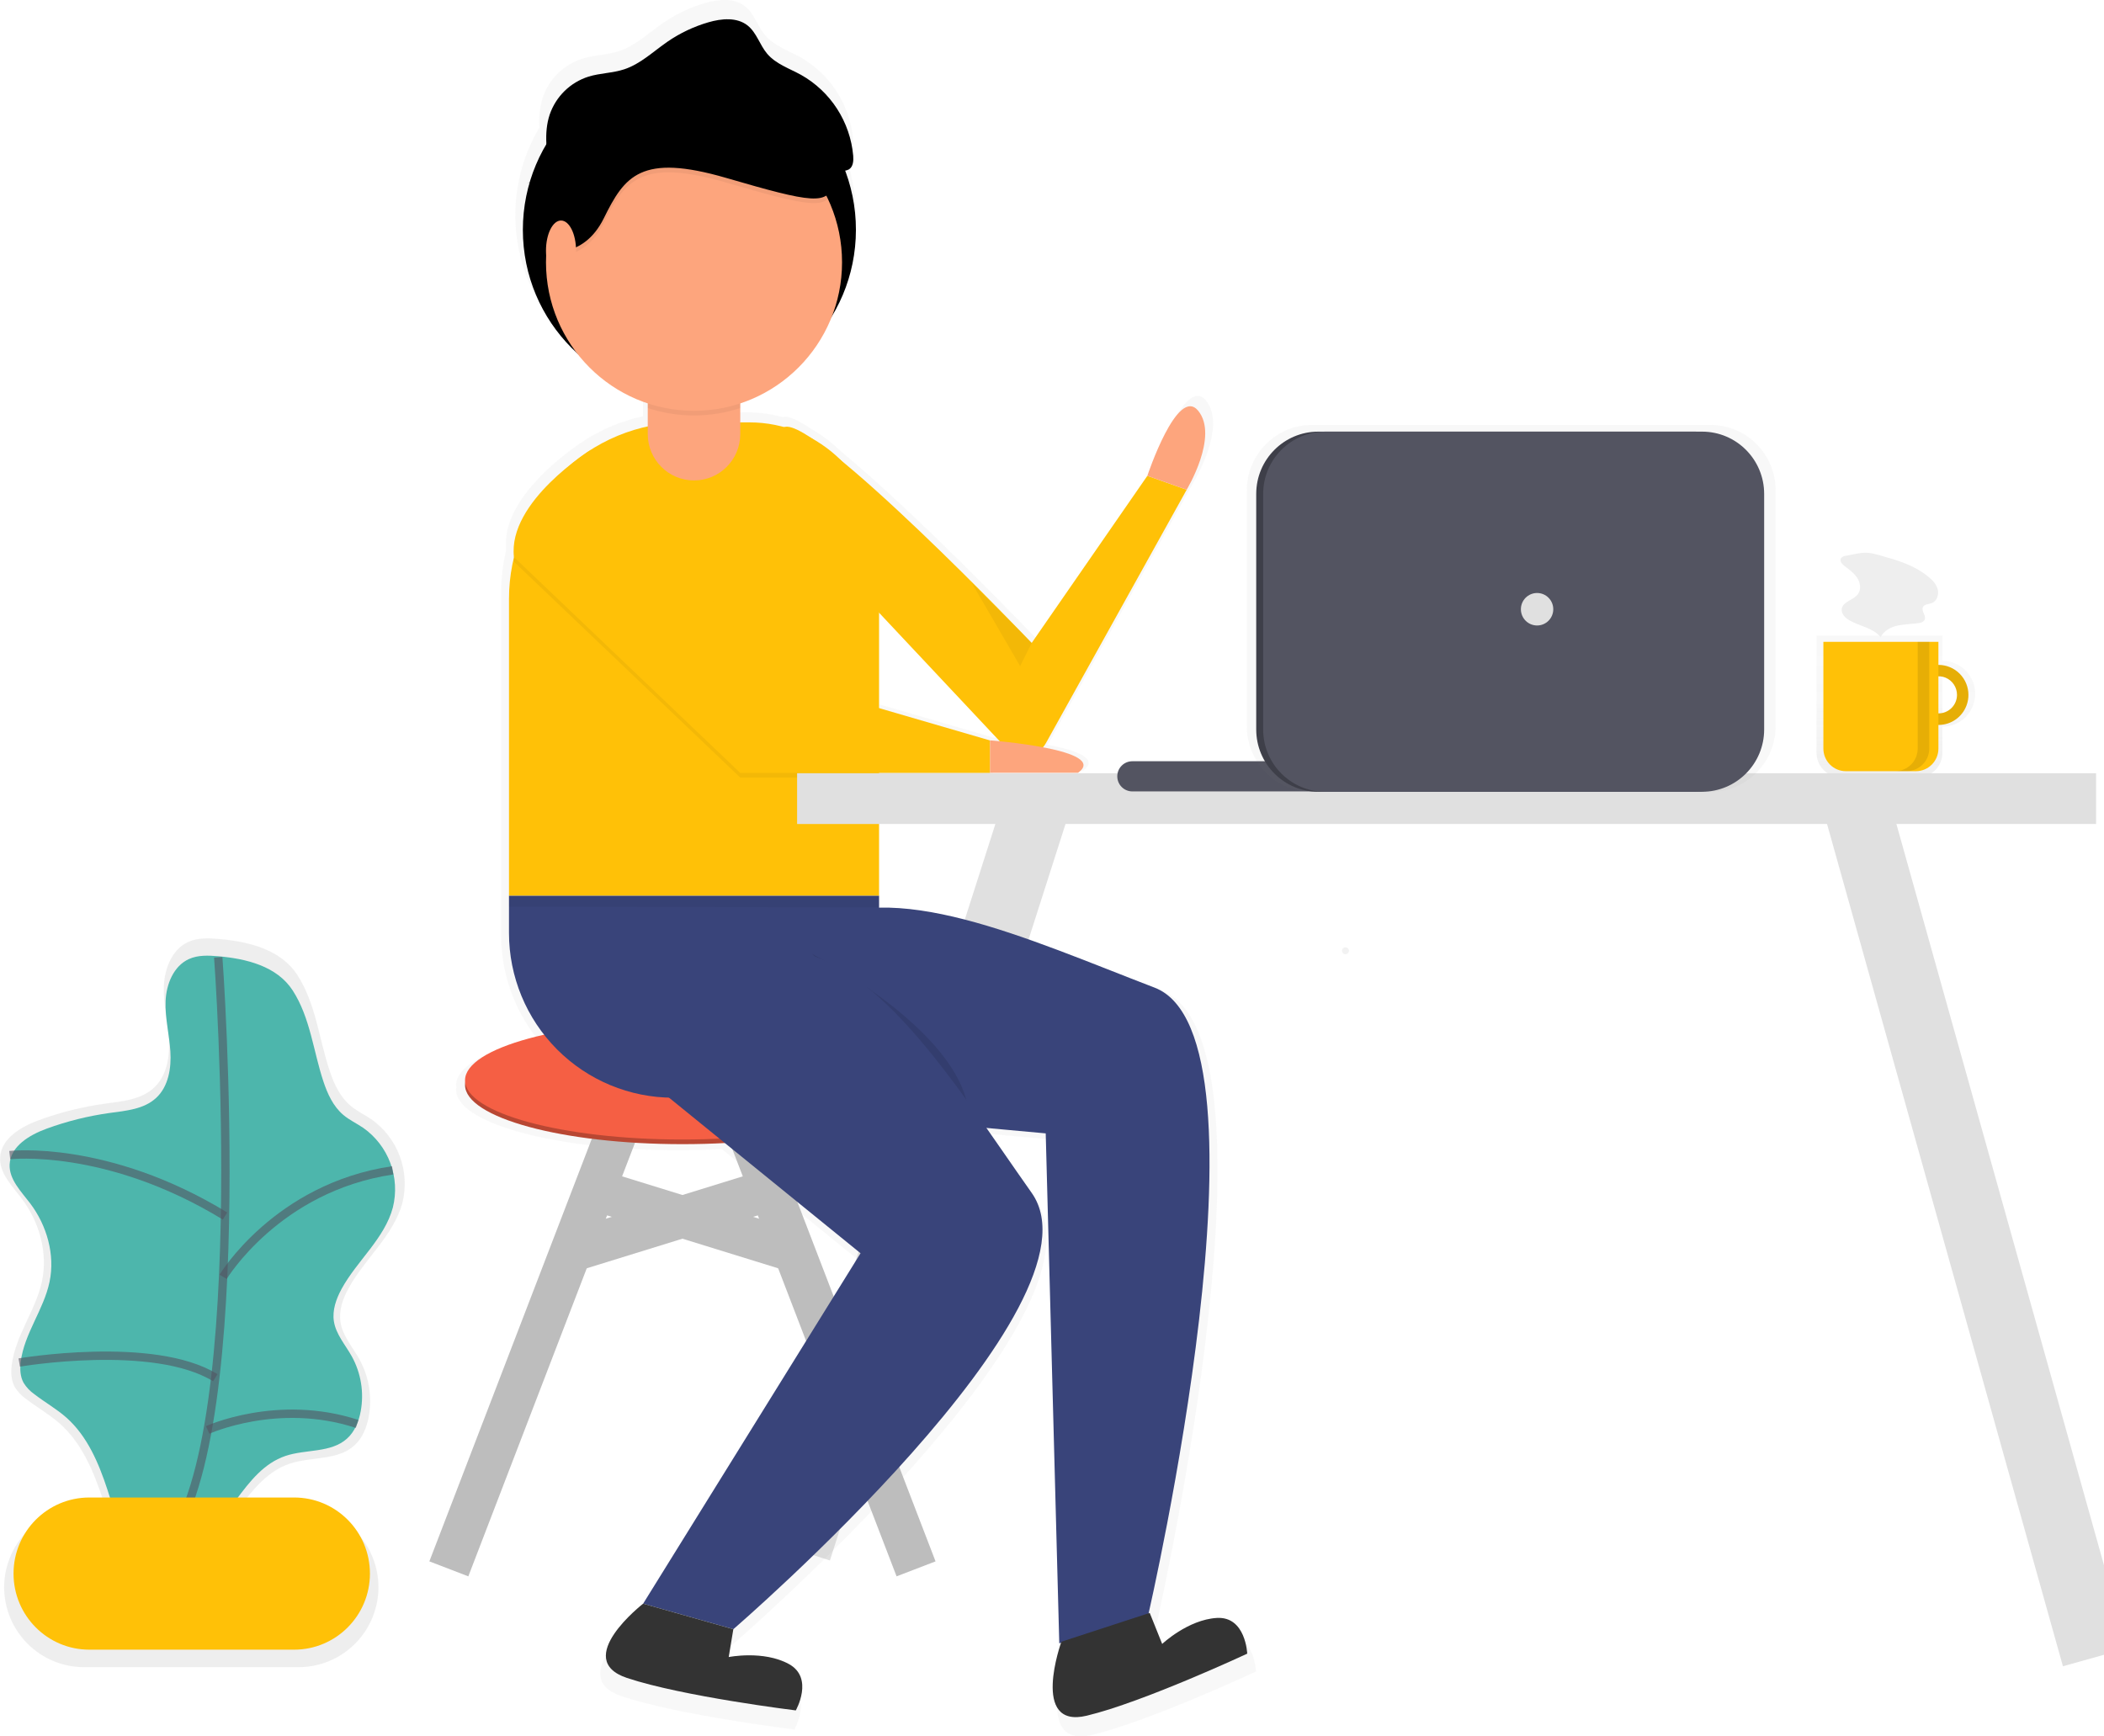 <svg width="252" height="208" viewBox="0 0 252 208" fill="none" xmlns="http://www.w3.org/2000/svg">
<g clip-path="url(#clip0_26_6)">
<g opacity="0.7">
<path opacity="0.7" d="M232.653 79.175V76.145H217.563V90.153C217.563 90.936 217.873 91.687 218.425 92.241C218.977 92.794 219.725 93.106 220.505 93.106H229.711C230.491 93.106 231.239 92.794 231.791 92.241C232.343 91.687 232.653 90.936 232.653 90.153V87.043C233.693 87.043 234.692 86.628 235.427 85.889C236.163 85.151 236.577 84.149 236.577 83.105C236.577 82.06 236.163 81.059 235.427 80.32C234.692 79.582 233.693 79.167 232.653 79.167V79.175ZM232.653 85.536V80.688C232.977 80.677 233.299 80.731 233.602 80.848C233.904 80.965 234.18 81.141 234.413 81.367C234.646 81.593 234.832 81.864 234.958 82.164C235.085 82.463 235.15 82.785 235.15 83.11C235.15 83.436 235.085 83.757 234.958 84.057C234.832 84.356 234.646 84.627 234.413 84.853C234.18 85.079 233.904 85.256 233.602 85.373C233.299 85.49 232.977 85.544 232.653 85.533V85.536Z" fill="url(#paint0_linear_26_6)"/>
</g>
<path d="M232.179 79.648C231.471 79.648 230.778 79.859 230.189 80.254C229.6 80.648 229.141 81.21 228.87 81.867C228.599 82.523 228.528 83.246 228.666 83.944C228.804 84.641 229.145 85.281 229.646 85.784C230.147 86.287 230.785 86.629 231.48 86.768C232.175 86.906 232.895 86.835 233.55 86.563C234.204 86.291 234.764 85.83 235.157 85.239C235.551 84.648 235.761 83.953 235.761 83.242C235.761 82.289 235.384 81.375 234.712 80.701C234.04 80.026 233.129 79.648 232.179 79.648ZM232.179 85.455C231.741 85.455 231.312 85.325 230.948 85.08C230.583 84.836 230.299 84.489 230.132 84.082C229.964 83.676 229.92 83.229 230.005 82.797C230.091 82.366 230.302 81.97 230.612 81.659C230.922 81.347 231.317 81.136 231.747 81.05C232.177 80.964 232.622 81.008 233.027 81.176C233.432 81.345 233.778 81.63 234.022 81.996C234.265 82.361 234.395 82.791 234.395 83.231C234.395 83.821 234.162 84.387 233.746 84.804C233.33 85.221 232.767 85.455 232.179 85.455Z" fill="#FFC107"/>
<path opacity="0.1" d="M232.179 79.648C231.471 79.648 230.778 79.859 230.189 80.254C229.6 80.648 229.141 81.21 228.87 81.867C228.599 82.523 228.528 83.246 228.666 83.944C228.804 84.641 229.145 85.281 229.646 85.784C230.147 86.287 230.785 86.629 231.48 86.768C232.175 86.906 232.895 86.835 233.55 86.563C234.204 86.291 234.764 85.83 235.157 85.239C235.551 84.648 235.761 83.953 235.761 83.242C235.761 82.289 235.384 81.375 234.712 80.701C234.04 80.026 233.129 79.648 232.179 79.648ZM232.179 85.455C231.741 85.455 231.312 85.325 230.948 85.08C230.583 84.836 230.299 84.489 230.132 84.082C229.964 83.676 229.92 83.229 230.005 82.797C230.091 82.366 230.302 81.97 230.612 81.659C230.922 81.347 231.317 81.136 231.747 81.05C232.177 80.964 232.622 81.008 233.027 81.176C233.432 81.345 233.778 81.63 234.022 81.996C234.265 82.361 234.395 82.791 234.395 83.231C234.395 83.821 234.162 84.387 233.746 84.804C233.33 85.221 232.767 85.455 232.179 85.455Z" fill="black"/>
<path d="M218.389 76.882H232.168V89.669C232.168 90.388 231.883 91.078 231.377 91.586C230.87 92.094 230.183 92.38 229.467 92.38H221.09C220.373 92.38 219.686 92.094 219.18 91.586C218.673 91.078 218.389 90.388 218.389 89.669V76.882Z" fill="#FFC107"/>
<path opacity="0.1" d="M229.686 76.882V89.669C229.686 90.024 229.616 90.374 229.481 90.701C229.346 91.028 229.148 91.326 228.899 91.576C228.649 91.827 228.353 92.025 228.027 92.161C227.701 92.296 227.352 92.366 226.999 92.366H228.384C229.096 92.366 229.78 92.082 230.284 91.576C230.788 91.07 231.071 90.385 231.071 89.669V76.882H229.686Z" fill="black"/>
<path d="M221.098 66.574C220.98 66.578 220.864 66.607 220.759 66.661C220.653 66.715 220.561 66.791 220.489 66.885C220.309 67.213 220.635 67.586 220.935 67.811C221.489 68.228 222.068 68.645 222.444 69.22C222.821 69.796 222.937 70.61 222.527 71.166C221.993 71.895 220.713 72.053 220.588 72.948C220.508 73.524 221.004 74.016 221.508 74.305C222.749 75.019 224.35 75.208 225.248 76.326C225.619 75.558 226.453 75.114 227.281 74.936C228.11 74.758 228.971 74.761 229.813 74.633C229.952 74.63 230.088 74.595 230.21 74.529C230.333 74.463 230.438 74.369 230.517 74.255C230.752 73.777 230.082 73.201 230.315 72.723C230.492 72.356 231.007 72.387 231.384 72.239C231.999 72 232.251 71.208 232.077 70.571C231.902 69.935 231.409 69.434 230.891 69.026C229.506 67.914 227.816 67.277 226.118 66.802C225.328 66.585 224.4 66.246 223.58 66.212C222.76 66.179 221.89 66.44 221.098 66.574Z" fill="#EEEEEE"/>
<path d="M124.4 95.635L95.59 185.705" stroke="#E0E0E0" stroke-width="8" stroke-miterlimit="10"/>
<g opacity="0.7">
<path opacity="0.7" d="M146.723 195.849C143.18 196.055 140.022 199.035 140.022 199.035L138.495 195.235L138.371 195.276C139.116 192.002 154.291 124.466 139.099 118.645C127.428 114.172 115.048 108.637 105.347 108.843V92.88H118.946V92.324H129.711C131.775 90.846 128.774 89.822 125.425 89.191C125.562 89.034 125.683 88.864 125.785 88.683L143.027 57.639C143.027 57.639 146.994 51.101 144.443 47.973C141.891 44.846 138.21 55.935 138.21 55.935L124.046 76.404C124.046 76.404 109.735 61.445 100.654 54.009C99.645 53.005 98.506 52.141 97.269 51.44C95.606 50.314 94.352 49.727 93.731 49.958H93.714C92.336 49.575 90.912 49.38 89.481 49.38H88.348V47.048C90.887 46.206 93.21 44.814 95.15 42.968C97.091 41.123 98.602 38.871 99.576 36.373C101.174 33.716 102.15 30.73 102.431 27.64C102.711 24.55 102.288 21.436 101.194 18.534C101.363 18.513 101.525 18.456 101.67 18.367C102.183 18.036 102.224 17.311 102.186 16.699C102 14.651 101.319 12.679 100.203 10.953C99.087 9.228 97.57 7.802 95.781 6.797C94.346 6.01 92.7 5.465 91.642 4.214C90.734 3.139 90.351 1.635 89.249 0.756C87.941 -0.286 86.052 -0.108 84.448 0.359C82.662 0.877 80.971 1.679 79.436 2.733C77.702 3.925 76.134 5.457 74.137 6.119C72.719 6.589 71.178 6.577 69.749 7.019C68.653 7.368 67.653 7.969 66.829 8.774C66.005 9.58 65.381 10.568 65.006 11.659C64.645 12.827 64.507 14.053 64.602 15.273C63.733 16.73 63.049 18.291 62.566 19.918L62.245 20.093L62.555 19.954C61.471 23.625 61.435 27.527 62.451 31.217C63.466 34.907 65.493 38.237 68.3 40.829C70.519 43.727 73.554 45.889 77.013 47.034V49.855C74.545 50.389 72.191 51.357 70.059 52.713C70.059 52.713 69.879 52.824 69.569 53.036L69.475 53.099C67.378 54.528 60.352 59.744 60.591 65.381C60.591 65.598 60.591 65.816 60.591 66.035C60.207 67.663 60.013 69.331 60.012 71.005V111.934C60.004 116.454 61.516 120.845 64.303 124.396C58.391 125.725 54.624 127.732 54.624 129.987C54.652 130.171 54.652 130.359 54.624 130.543C54.624 134.546 66.536 137.793 81.254 137.793C83.032 137.793 84.769 137.746 86.451 137.654L103.072 151.153L76.45 194.098C76.45 194.098 67.669 200.92 74.467 203.196C81.265 205.473 95.149 207.177 95.149 207.177C95.149 207.177 97.415 203.196 94.299 201.492C91.182 199.788 86.933 200.639 86.933 200.639L87.487 197.228C87.487 197.228 133.667 157.425 124.035 143.781C122.192 141.171 120.35 138.477 118.494 135.825L125.763 136.489L127.425 198.971L127.633 198.904C127.218 200.133 124.281 209.396 130.791 207.828C137.761 206.16 150.44 200.23 150.44 200.23C150.44 200.23 150.266 195.643 146.723 195.849ZM118.946 88.338L105.347 84.376V72.701L120.126 88.433C119.4 88.374 118.946 88.338 118.946 88.338Z" fill="url(#paint1_linear_26_6)"/>
</g>
<path d="M82.57 47.542C93.585 47.542 102.515 38.581 102.515 27.527C102.515 16.473 93.585 7.511 82.57 7.511C71.554 7.511 62.624 16.473 62.624 27.527C62.624 38.581 71.554 47.542 82.57 47.542Z" fill="black"/>
<path d="M105.286 73.396L120.508 89.611C120.828 89.953 121.224 90.214 121.664 90.373C122.104 90.532 122.575 90.585 123.039 90.528C123.503 90.47 123.947 90.303 124.334 90.041C124.722 89.779 125.043 89.429 125.27 89.019L142.13 58.665L137.42 56.997L123.569 77.013C123.569 77.013 97.565 49.814 93.928 51.159C90.29 52.505 105.286 73.396 105.286 73.396Z" fill="#FFC107"/>
<path d="M76.198 129.55L53.759 187.929" stroke="#BDBDBD" stroke-width="5" stroke-miterlimit="10"/>
<path d="M87.279 129.55L109.718 187.929" stroke="#BDBDBD" stroke-width="5" stroke-miterlimit="10"/>
<path d="M81.739 137.056C96.12 137.056 107.779 133.882 107.779 129.967C107.779 126.052 96.12 122.878 81.739 122.878C67.357 122.878 55.698 126.052 55.698 129.967C55.698 133.882 67.357 137.056 81.739 137.056Z" fill="#B84733"/>
<path d="M81.739 136.5C96.12 136.5 107.779 133.326 107.779 129.411C107.779 125.496 96.12 122.323 81.739 122.323C67.357 122.323 55.698 125.496 55.698 129.411C55.698 133.326 67.357 136.5 81.739 136.5Z" fill="#F55F44"/>
<path d="M70.779 142.374L95.349 149.972" stroke="#BDBDBD" stroke-width="5" stroke-miterlimit="10"/>
<path d="M92.695 142.374L68.126 149.972" stroke="#BDBDBD" stroke-width="5" stroke-miterlimit="10"/>
<path d="M82.04 50.595H89.772C93.887 50.595 97.832 52.235 100.742 55.154C103.651 58.074 105.286 62.034 105.286 66.162V107.305H60.962V71.753C60.961 68.975 61.506 66.223 62.565 63.656C63.624 61.089 65.176 58.757 67.134 56.792C69.091 54.827 71.415 53.269 73.973 52.205C76.531 51.142 79.272 50.595 82.04 50.595Z" fill="#FFC107"/>
<path d="M60.962 107.305H105.286V131.491H80.63C75.414 131.491 70.411 129.411 66.723 125.71C63.034 122.008 60.962 116.988 60.962 111.753V107.305Z" fill="#39447A"/>
<path opacity="0.05" d="M61.56 67.291L88.664 93.144H118.583V89.252L92.82 81.747L70.782 54.437C70.782 54.437 60.773 60.633 61.56 67.291Z" fill="black"/>
<path d="M61.56 66.735L88.664 92.588H118.583V88.697L92.82 81.191L70.782 53.881C70.782 53.881 60.773 60.077 61.56 66.735Z" fill="#FFC107"/>
<path d="M118.583 88.685C118.583 88.685 132.988 89.797 129.11 92.577H118.583V88.685Z" fill="#FDA57D"/>
<path d="M137.42 56.994C137.42 56.994 141.022 46.152 143.515 49.21C146.008 52.268 142.13 58.662 142.13 58.662L137.42 56.994Z" fill="#FDA57D"/>
<path opacity="0.05" d="M60.962 107.311V108.606L105.286 108.701V107.311H60.962Z" fill="black"/>
<path d="M95.44 133.036L125.248 135.764L126.871 196.85L137.545 193.364C137.545 193.364 153.51 124.143 138.287 118.306C123.065 112.468 106.61 104.787 96.787 111.05C86.963 117.313 95.44 133.036 95.44 133.036Z" fill="#39447A"/>
<path opacity="0.1" d="M97.252 114.261C97.252 114.261 113.596 122.6 115.812 132.052L97.252 114.261Z" fill="black"/>
<path d="M79.799 131.218L103.069 150.122L77.029 192.099L87.833 195.157C87.833 195.157 132.988 156.238 123.569 142.894C114.15 129.55 104.731 113.983 93.097 113.705C81.462 113.427 79.799 131.218 79.799 131.218Z" fill="#39447A"/>
<path opacity="0.05" d="M116.366 69.782L122.184 79.79L123.569 77.01L116.366 69.782Z" fill="black"/>
<path d="M77.029 192.099C77.029 192.099 68.442 198.771 75.09 200.995C81.739 203.218 95.313 204.886 95.313 204.886C95.313 204.886 97.529 200.995 94.482 199.327C91.434 197.659 87.279 198.493 87.279 198.493L87.833 195.157L77.029 192.099Z" fill="#333333"/>
<path d="M127.121 196.661C127.121 196.661 123.347 207.158 130.168 205.517C136.988 203.877 149.382 198.087 149.382 198.087C149.382 198.087 149.213 193.608 145.748 193.808C142.282 194.009 139.196 196.922 139.196 196.922L137.703 193.205L127.121 196.661Z" fill="#333333"/>
<path d="M88.664 46.43C88.664 43.36 86.183 40.87 83.124 40.87C80.064 40.87 77.583 43.36 77.583 46.43V51.99C77.583 55.061 80.064 57.55 83.124 57.55C86.183 57.55 88.664 55.061 88.664 51.99V46.43Z" fill="#FDA57D"/>
<path opacity="0.05" d="M83.124 41.426C81.654 41.426 80.245 42.012 79.206 43.055C78.167 44.098 77.583 45.512 77.583 46.986V48.877C81.182 50.065 85.065 50.065 88.664 48.877V46.986C88.664 45.512 88.08 44.098 87.041 43.055C86.002 42.012 84.593 41.426 83.124 41.426Z" fill="black"/>
<path d="M83.124 49.21C92.915 49.21 100.853 41.245 100.853 31.419C100.853 21.593 92.915 13.627 83.124 13.627C73.332 13.627 65.394 21.593 65.394 31.419C65.394 41.245 73.332 49.21 83.124 49.21Z" fill="#FDA57D"/>
<path opacity="0.05" d="M65.394 30.61C65.394 30.61 69.826 31.755 72.32 26.701C74.813 21.647 76.752 18.89 87.002 21.875C97.252 24.861 99.313 25.228 99.806 22.404C100.144 20.474 96.498 15.784 94.155 13.01C93.013 11.656 91.149 10.847 89.168 10.847H77.583L70.658 14.064L65.394 18.659L64.286 24.864L65.394 30.61Z" fill="black"/>
<path d="M65.394 30.054C65.394 30.054 69.826 31.199 72.32 26.145C74.813 21.091 76.752 18.334 87.002 21.319C97.252 24.305 99.313 24.672 99.806 21.847C100.144 19.918 96.498 15.228 94.155 12.454C93.013 11.1 91.149 10.291 89.168 10.291H77.583L70.658 13.508L65.394 18.103L64.286 24.308L65.394 30.054Z" fill="black"/>
<path d="M67.195 33.643C68.189 33.643 68.995 32.025 68.995 30.029C68.995 28.033 68.189 26.415 67.195 26.415C66.2 26.415 65.394 28.033 65.394 30.029C65.394 32.025 66.2 33.643 67.195 33.643Z" fill="#FDA57D"/>
<path d="M65.907 20.73C65.497 18.403 65.092 15.96 65.84 13.719C66.207 12.652 66.817 11.686 67.622 10.898C68.427 10.11 69.405 9.523 70.478 9.182C71.863 8.751 73.381 8.76 74.769 8.301C76.722 7.656 78.254 6.158 79.952 4.99C81.452 3.959 83.106 3.176 84.852 2.669C86.42 2.213 88.268 2.038 89.548 3.058C90.623 3.917 90.997 5.388 91.886 6.438C92.922 7.662 94.529 8.192 95.933 8.963C97.683 9.946 99.167 11.343 100.258 13.032C101.348 14.721 102.012 16.652 102.191 18.656C102.238 19.254 102.191 19.963 101.687 20.285C101.375 20.445 101.024 20.51 100.676 20.471C93.59 20.369 86.495 20.268 79.439 19.615C77.245 19.412 75.049 19.157 72.846 19.24C69.443 19.375 66.121 20.317 63.15 21.989" fill="black"/>
<g opacity="0.7">
<path opacity="0.7" d="M48.202 144.073C48.659 142.222 48.547 140.275 47.881 138.489C47.215 136.703 46.026 135.161 44.471 134.065C43.64 133.509 42.731 133.084 41.977 132.441C40.714 131.374 39.991 129.798 39.47 128.222C38.218 124.446 37.822 120.213 35.625 116.802C33.625 113.696 29.733 112.787 26.279 112.479C25.021 112.365 23.699 112.306 22.55 112.829C20.625 113.702 19.707 115.984 19.622 118.111C19.536 120.238 20.084 122.32 20.223 124.433C20.361 126.545 19.985 128.88 18.428 130.309C16.871 131.738 14.646 131.913 12.582 132.2C9.881 132.576 7.226 133.237 4.662 134.173C2.51 134.96 0.114 136.378 0.011 138.674C-0.072 140.551 1.438 142.049 2.571 143.542C4.69 146.322 5.748 150.016 5.031 153.449C4.299 156.944 1.853 159.943 1.407 163.488C1.294 164.388 1.327 165.345 1.762 166.14C2.107 166.7 2.563 167.183 3.1 167.56C4.43 168.592 5.915 169.42 7.172 170.538C9.796 172.87 11.217 176.253 12.311 179.595C12.416 179.917 12.511 180.242 12.61 180.565H10.031C7.504 180.572 5.082 181.583 3.295 183.376C1.508 185.17 0.5 187.6 0.493 190.136C0.5 192.672 1.508 195.103 3.295 196.896C5.082 198.689 7.504 199.7 10.031 199.707H35.794C38.322 199.7 40.743 198.689 42.531 196.896C44.318 195.103 45.325 192.672 45.332 190.136C45.329 187.593 44.321 185.154 42.528 183.357C40.735 181.559 38.304 180.549 35.769 180.548H28.716C30.378 178.305 32.129 176.198 34.706 175.333C37.282 174.468 40.398 174.977 42.421 173.173C43.407 172.295 43.931 170.994 44.172 169.693C44.598 167.336 44.199 164.904 43.041 162.809C42.23 161.356 41.044 160.03 40.786 158.389C40.567 156.983 41.063 155.557 41.759 154.308C43.706 150.753 47.152 147.992 48.202 144.073Z" fill="url(#paint2_linear_26_6)"/>
</g>
<path d="M26.176 114.55C24.979 114.441 23.721 114.386 22.625 114.883C20.793 115.717 19.918 117.889 19.835 119.904C19.752 121.919 20.275 123.91 20.405 125.925C20.536 127.941 20.178 130.156 18.696 131.521C17.214 132.886 15.095 133.048 13.131 133.32C10.557 133.678 8.029 134.308 5.588 135.199C3.538 135.947 1.255 137.301 1.155 139.486C1.078 141.273 2.513 142.699 3.593 144.12C5.612 146.78 6.618 150.286 5.934 153.555C5.236 156.891 2.906 159.74 2.485 163.115C2.377 163.971 2.407 164.883 2.823 165.639C3.152 166.173 3.585 166.633 4.097 166.993C5.363 167.975 6.776 168.764 7.975 169.829C10.469 172.053 11.826 175.272 12.868 178.447C13.892 181.577 14.695 184.776 15.27 188.021C17.422 186.631 20.203 186.653 22.5 185.519C27.389 183.114 29.035 176.142 34.199 174.399C36.642 173.579 39.62 174.06 41.545 172.342C42.484 171.508 42.983 170.268 43.207 169.028C43.614 166.79 43.237 164.479 42.141 162.487C41.368 161.097 40.238 159.846 39.991 158.278C39.781 156.938 40.268 155.582 40.916 154.386C42.772 151 46.055 148.373 47.055 144.64C47.493 142.875 47.387 141.019 46.753 139.316C46.118 137.613 44.985 136.143 43.501 135.099C42.717 134.568 41.839 134.165 41.119 133.553C39.913 132.536 39.229 131.035 38.731 129.536C37.537 125.942 37.16 121.908 35.068 118.661C33.171 115.709 29.464 114.842 26.176 114.55Z" fill="#4DB6AC"/>
<path opacity="0.6" d="M26.14 114.672C26.14 114.672 30.683 175.722 18.871 186.216" stroke="#535461" stroke-miterlimit="10"/>
<path d="M35.226 179.381H10.701C5.686 179.381 1.621 183.46 1.621 188.493V188.496C1.621 193.529 5.686 197.609 10.701 197.609H35.226C40.242 197.609 44.307 193.529 44.307 188.496V188.493C44.307 183.46 40.242 179.381 35.226 179.381Z" fill="#FFC107"/>
<path opacity="0.6" d="M1.166 138.368C1.166 138.368 12.776 137.009 26.952 145.663" stroke="#535461" stroke-miterlimit="10"/>
<path opacity="0.6" d="M26.724 152.949C26.724 152.949 33.176 142.241 47.028 140.192" stroke="#535461" stroke-miterlimit="10"/>
<path opacity="0.6" d="M2.302 163.212C2.302 163.212 18.394 160.474 25.788 165.033" stroke="#535461" stroke-miterlimit="10"/>
<path opacity="0.6" d="M24.871 171.288C24.871 171.288 33.295 167.452 42.772 170.568" stroke="#535461" stroke-miterlimit="10"/>
<path d="M161.15 114.308C161.26 114.308 161.366 114.264 161.444 114.186C161.522 114.108 161.566 114.002 161.566 113.891C161.566 113.78 161.522 113.674 161.444 113.596C161.366 113.518 161.26 113.474 161.15 113.474C161.04 113.474 160.934 113.518 160.856 113.596C160.778 113.674 160.735 113.78 160.735 113.891C160.735 114.002 160.778 114.108 160.856 114.186C160.934 114.264 161.04 114.308 161.15 114.308Z" fill="url(#paint3_linear_26_6)"/>
<path d="M222.123 95.635L250.933 198.518" stroke="#E0E0E0" stroke-width="8" stroke-miterlimit="10"/>
<path d="M251.05 92.622H95.471V98.704H251.05V92.622Z" fill="#E0E0E0"/>
<path d="M157.504 91.187H135.62C134.625 91.187 133.819 91.996 133.819 92.994C133.819 93.992 134.625 94.801 135.62 94.801H157.504C158.499 94.801 159.305 93.992 159.305 92.994C159.305 91.996 158.499 91.187 157.504 91.187Z" fill="#535461"/>
<g opacity="0.7">
<path opacity="0.7" d="M204.859 50.895H157.15C152.832 50.895 149.332 54.407 149.332 58.74V87.001C149.332 91.333 152.832 94.846 157.15 94.846H204.859C209.176 94.846 212.676 91.333 212.676 87.001V58.74C212.676 54.407 209.176 50.895 204.859 50.895Z" fill="url(#paint4_linear_26_6)"/>
</g>
<path d="M203.031 51.704H157.895C153.789 51.704 150.46 55.044 150.46 59.165V87.382C150.46 91.502 153.789 94.843 157.895 94.843H203.031C207.137 94.843 210.466 91.502 210.466 87.382V59.165C210.466 55.044 207.137 51.704 203.031 51.704Z" fill="#3E3F49"/>
<path d="M203.862 51.704H158.726C154.62 51.704 151.291 55.044 151.291 59.165V87.382C151.291 91.502 154.62 94.843 158.726 94.843H203.862C207.968 94.843 211.297 91.502 211.297 87.382V59.165C211.297 55.044 207.968 51.704 203.862 51.704Z" fill="#535461"/>
<path d="M184.099 74.925C185.17 74.925 186.038 74.053 186.038 72.979C186.038 71.904 185.17 71.033 184.099 71.033C183.028 71.033 182.16 71.904 182.16 72.979C182.16 74.053 183.028 74.925 184.099 74.925Z" fill="#E0E0E0"/>
</g>
<defs>
<linearGradient id="paint0_linear_26_6" x1="227.071" y1="93.106" x2="227.071" y2="76.145" gradientUnits="userSpaceOnUse">
<stop stop-color="#808080" stop-opacity="0.25"/>
<stop offset="0.54" stop-color="#808080" stop-opacity="0.12"/>
<stop offset="1" stop-color="#808080" stop-opacity="0.1"/>
</linearGradient>
<linearGradient id="paint1_linear_26_6" x1="49593.9" y1="171429" x2="49593.9" y2="15786.4" gradientUnits="userSpaceOnUse">
<stop stop-color="#808080" stop-opacity="0.25"/>
<stop offset="0.54" stop-color="#808080" stop-opacity="0.12"/>
<stop offset="1" stop-color="#808080" stop-opacity="0.1"/>
</linearGradient>
<linearGradient id="paint2_linear_26_6" x1="7119.33" y1="55744.5" x2="15604.6" y2="55744.5" gradientUnits="userSpaceOnUse">
<stop stop-color="#808080" stop-opacity="0.25"/>
<stop offset="0.54" stop-color="#808080" stop-opacity="0.12"/>
<stop offset="1" stop-color="#808080" stop-opacity="0.1"/>
</linearGradient>
<linearGradient id="paint3_linear_26_6" x1="766.274" y1="519.665" x2="766.274" y2="517.163" gradientUnits="userSpaceOnUse">
<stop stop-color="#808080" stop-opacity="0.25"/>
<stop offset="0.54" stop-color="#808080" stop-opacity="0.12"/>
<stop offset="1" stop-color="#808080" stop-opacity="0.1"/>
</linearGradient>
<linearGradient id="paint4_linear_26_6" x1="41537.8" y1="15046" x2="41537.8" y2="8097.39" gradientUnits="userSpaceOnUse">
<stop stop-color="#808080" stop-opacity="0.25"/>
<stop offset="0.54" stop-color="#808080" stop-opacity="0.12"/>
<stop offset="1" stop-color="#808080" stop-opacity="0.1"/>
</linearGradient>
<clipPath id="clip0_26_6">
<rect width="252" height="208" fill="white"/>
</clipPath>
</defs>
</svg>
